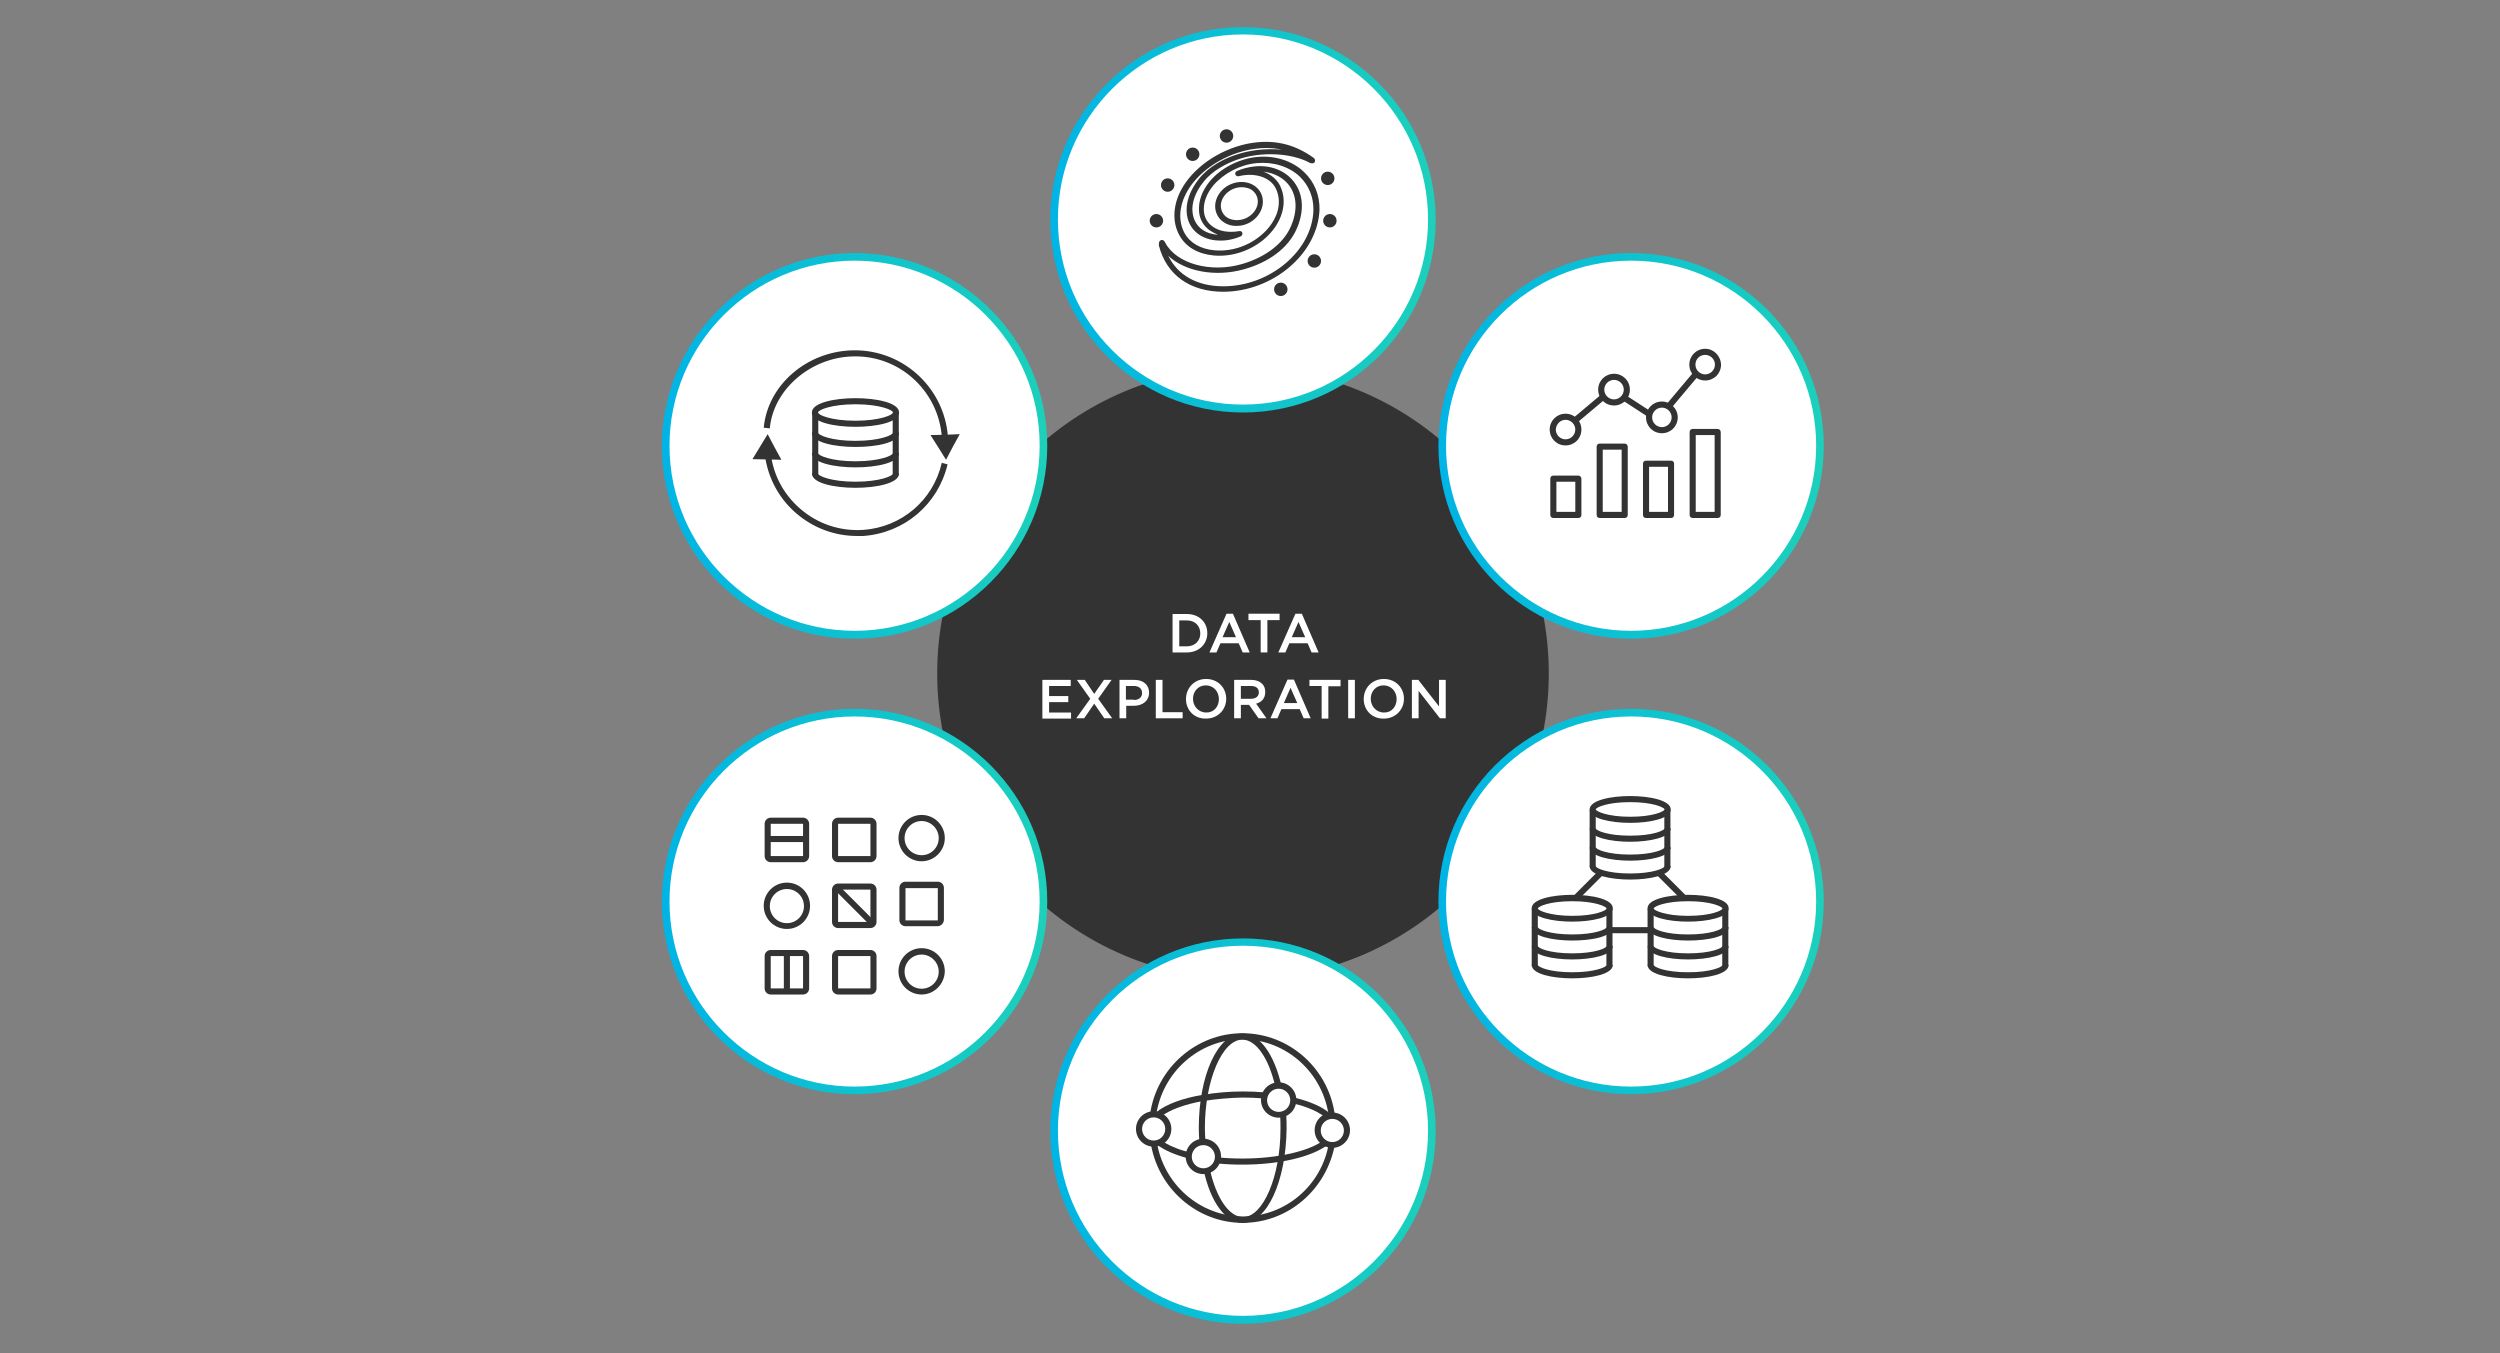 <?xml version="1.0" encoding="utf-8"?>
<!-- Generator: Adobe Illustrator 27.9.0, SVG Export Plug-In . SVG Version: 6.00 Build 0)  -->
<svg version="1.1" id="Data_Exploration_Tools" xmlns="http://www.w3.org/2000/svg" xmlns:xlink="http://www.w3.org/1999/xlink"
	 x="0px" y="0px" width="820px" height="443.9px" viewBox="0 0 820 443.9" style="enable-background:new 0 0 820 443.9;"
	 xml:space="preserve">
<rect x="0" y="0" width="820" height="443.9" fill="#808080" stroke="none"/>
<style type="text/css">
	.st0{display:none;}
	
		.st1{display:inline;fill:#FFFFFF;stroke:#333333;stroke-width:3.089;stroke-linecap:round;stroke-linejoin:round;stroke-miterlimit:10;}
	.st2{display:inline;fill:#333333;}
	
		.st3{display:inline;fill:none;stroke:#333333;stroke-width:3.089;stroke-linecap:round;stroke-linejoin:round;stroke-miterlimit:10;}
	.st4{fill:#333333;}
	.st5{fill:#FFFFFF;}
	.st6{fill:url(#SVGID_1_);}
	.st7{fill:url(#SVGID_00000151501540593207565850000017376944022939312047_);}
	.st8{fill:url(#SVGID_00000154422530825631459420000017052684652052041882_);}
	.st9{fill:url(#SVGID_00000005234756374716078990000017178850769648566954_);}
	.st10{fill:url(#SVGID_00000143585842514603510060000013230981269749059982_);}
	.st11{fill:url(#SVGID_00000128486437811326276930000005705367864741771431_);}
</style>
<g class="st0">
	<path class="st1" d="M456,200.7c-13.8-10.1-29.7-14.1-48.6-10.1c-20,4.2-39.2,17.1-48,33.9c-10.2,19.6-3.4,43.3,23.2,45.6
		c31.4,2.8,59.1-26.6,47.6-49.7c-4.8-9.6-17.9-13.1-30.1-10c3.9-1.7,8.2-2.8,12.4-3.3c11.9-1.3,22.4,3.1,28.4,11.2
		c6.5,9,6.7,21.2,1.2,33.2c-6.6,14.4-21.6,24.1-37.7,28.7c-25.6,7.4-51.8-1-60.1-17.1c0,0-0.6-1.2-0.8-0.9c-0.2,0.3-0.2,1.5-0.2,1.5
		c4.9,18.8,19.9,33.2,46.7,33.1c36.5-0.1,68.6-27.5,69.5-59c0.7-24-20.4-39.9-45-37.6c-22,2.1-43.3,19.9-41.4,38.8
		c1.1,11.7,13.6,19.1,28.9,16.2c-5.1,2.1-10.5,3.2-15.5,3.1c-13-0.2-20.9-7.9-22.3-17.7c-1.2-8.5,2.5-17.7,8.7-25.4
		c6.4-7.9,15.9-13.5,25.9-17.1c17.6-6.4,41.5-6,56.9,2.6c0,0,0.4,0.2,0.5,0C456.2,200.9,456,200.7,456,200.7z"/>
	<circle class="st2" cx="468.1" cy="213.9" r="5.1"/>
	<circle class="st2" cx="432.7" cy="297.3" r="5.1"/>
	<circle class="st2" cx="457.9" cy="276" r="5.1"/>
	<circle class="st2" cx="469.6" cy="245.9" r="5.1"/>
	<circle class="st2" cx="339.4" cy="245.9" r="5.1"/>
	<circle class="st2" cx="347.9" cy="219" r="5.1"/>
	<circle class="st2" cx="366.7" cy="195.9" r="5.1"/>
	<circle class="st2" cx="392.1" cy="182.2" r="5.1"/>
	
		<ellipse transform="matrix(0.894 -0.448 0.448 0.894 -61.855 204.402)" class="st3" cx="401.6" cy="233.1" rx="16.3" ry="14"/>
</g>
<circle class="st4" cx="407.7" cy="220.9" r="100.3"/>
<g>
	<circle class="st5" cx="535" cy="146.2" r="62"/>
	
		<linearGradient id="SVGID_1_" gradientUnits="userSpaceOnUse" x1="471.8" y1="297.75" x2="598.2" y2="297.75" gradientTransform="matrix(1 0 0 -1 0 444)">
		<stop  offset="0" style="stop-color:#00B4E5"/>
		<stop  offset="1" style="stop-color:#1CD0BB"/>
	</linearGradient>
	<path class="st6" d="M535,209.5c-34.9,0-63.2-28.4-63.2-63.2S500.1,83,535,83s63.2,28.4,63.2,63.2S569.8,209.5,535,209.5z
		 M535,85.5c-33.5,0-60.7,27.3-60.7,60.7c0,33.5,27.3,60.7,60.7,60.7s60.7-27.3,60.7-60.7C595.7,112.7,568.5,85.5,535,85.5z"/>
</g>
<g>
	<circle class="st5" cx="407.7" cy="72.1" r="62"/>
	
		<linearGradient id="SVGID_00000034057261817914393890000003033056924015729559_" gradientUnits="userSpaceOnUse" x1="344.5" y1="371.9" x2="470.9" y2="371.9" gradientTransform="matrix(1 0 0 -1 0 444)">
		<stop  offset="0" style="stop-color:#00B4E5"/>
		<stop  offset="1" style="stop-color:#1CD0BB"/>
	</linearGradient>
	<path style="fill:url(#SVGID_00000034057261817914393890000003033056924015729559_);" d="M407.7,135.3c-34.9,0-63.2-28.4-63.2-63.2
		s28.4-63.2,63.2-63.2c34.9,0,63.2,28.4,63.2,63.2S442.6,135.3,407.7,135.3z M407.7,11.3C374.2,11.3,347,38.6,347,72
		c0,33.5,27.3,60.7,60.7,60.7c33.5,0,60.7-27.3,60.7-60.7C468.4,38.6,441.2,11.3,407.7,11.3z"/>
</g>
<g>
	<circle class="st5" cx="407.7" cy="371" r="62"/>
	
		<linearGradient id="SVGID_00000142861425453925020920000007410364317875377281_" gradientUnits="userSpaceOnUse" x1="344.5" y1="73" x2="470.9" y2="73" gradientTransform="matrix(1 0 0 -1 0 444)">
		<stop  offset="0" style="stop-color:#00B4E5"/>
		<stop  offset="1" style="stop-color:#1CD0BB"/>
	</linearGradient>
	<path style="fill:url(#SVGID_00000142861425453925020920000007410364317875377281_);" d="M407.7,434.2c-34.9,0-63.2-28.4-63.2-63.2
		s28.4-63.2,63.2-63.2c34.9,0,63.2,28.4,63.2,63.2S442.6,434.2,407.7,434.2z M407.7,310.2c-33.5,0-60.7,27.3-60.7,60.7
		c0,33.5,27.3,60.7,60.7,60.7c33.5,0,60.7-27.3,60.7-60.7C468.4,337.5,441.2,310.2,407.7,310.2z"/>
</g>
<g>
	<circle class="st5" cx="535" cy="295.7" r="62"/>
	
		<linearGradient id="SVGID_00000004509904698949639610000014027213796394577539_" gradientUnits="userSpaceOnUse" x1="471.8" y1="148.3" x2="598.2" y2="148.3" gradientTransform="matrix(1 0 0 -1 0 444)">
		<stop  offset="0" style="stop-color:#00B4E5"/>
		<stop  offset="1" style="stop-color:#1CD0BB"/>
	</linearGradient>
	<path style="fill:url(#SVGID_00000004509904698949639610000014027213796394577539_);" d="M535,358.9c-34.9,0-63.2-28.4-63.2-63.2
		s28.4-63.2,63.2-63.2s63.2,28.4,63.2,63.2S569.8,358.9,535,358.9z M535,235c-33.5,0-60.7,27.3-60.7,60.7
		c0,33.5,27.3,60.7,60.7,60.7s60.7-27.3,60.7-60.7C595.7,262.2,568.5,235,535,235z"/>
</g>
<g>
	<circle class="st5" cx="280.3" cy="146.2" r="62"/>
	
		<linearGradient id="SVGID_00000072993783381459244210000000358760959396260756_" gradientUnits="userSpaceOnUse" x1="217.1" y1="297.75" x2="343.5" y2="297.75" gradientTransform="matrix(1 0 0 -1 0 444)">
		<stop  offset="0" style="stop-color:#00B4E5"/>
		<stop  offset="1" style="stop-color:#1CD0BB"/>
	</linearGradient>
	<path style="fill:url(#SVGID_00000072993783381459244210000000358760959396260756_);" d="M280.3,209.5c-34.9,0-63.2-28.4-63.2-63.2
		S245.5,83,280.3,83s63.2,28.4,63.2,63.2S315.2,209.5,280.3,209.5z M280.3,85.5c-33.5,0-60.7,27.3-60.7,60.7
		c0,33.5,27.3,60.7,60.7,60.7c33.5,0,60.7-27.3,60.7-60.7C341.1,112.7,313.8,85.5,280.3,85.5z"/>
</g>
<g>
	<circle class="st5" cx="280.3" cy="295.7" r="62"/>
	
		<linearGradient id="SVGID_00000133519957139730976720000002552052893191116735_" gradientUnits="userSpaceOnUse" x1="217.1" y1="148.3" x2="343.5" y2="148.3" gradientTransform="matrix(1 0 0 -1 0 444)">
		<stop  offset="0" style="stop-color:#00B4E5"/>
		<stop  offset="1" style="stop-color:#1CD0BB"/>
	</linearGradient>
	<path style="fill:url(#SVGID_00000133519957139730976720000002552052893191116735_);" d="M280.3,358.9c-34.9,0-63.2-28.4-63.2-63.2
		s28.4-63.2,63.2-63.2s63.2,28.4,63.2,63.2S315.2,358.9,280.3,358.9z M280.3,235c-33.5,0-60.7,27.3-60.7,60.7
		c0,33.5,27.3,60.7,60.7,60.7c33.5,0,60.7-27.3,60.7-60.7C341.1,262.2,313.8,235,280.3,235z"/>
</g>
<g>
	<g>
		<path class="st4" d="M407.6,401.1c-15,0-28-11.4-30.2-26.5l2-0.3c2.1,14.1,14.2,24.7,28.3,24.7c14,0,25.9-10.2,28.2-24.2l2,0.3
			C435.2,390.2,422.5,401.1,407.6,401.1z"/>
		<path class="st4" d="M435.9,366.6c-1.7-14.6-13.9-25.7-28.4-25.7c-14.2,0-26.3,10.8-28.3,25l-2-0.3c2.1-15.2,15.1-26.7,30.3-26.7
			c15.5,0,28.6,11.8,30.4,27.4L435.9,366.6z"/>
	</g>
	<g>
		<path class="st4" d="M393.4,374.7c-0.1-1.5-0.2-3.1-0.2-4.7c0-17.4,6.3-31,14.3-31c5.6,0,10.5,6.7,12.9,17.5l-2,0.4
			c-2.1-9.7-6.4-15.9-10.9-15.9c-6.6,0-12.3,13.3-12.3,29c0,1.5,0.1,3,0.2,4.5L393.4,374.7z"/>
		<path class="st4" d="M407.6,401.1c-5.5,0-10.5-6.6-12.8-17.3l2-0.4c2.1,9.6,6.4,15.8,10.9,15.8c6.6,0,12.3-13.3,12.3-29
			c0-1.4,0-2.8-0.1-4.2l2-0.1c0.1,1.4,0.1,2.9,0.1,4.3C421.8,387.5,415.6,401.1,407.6,401.1z"/>
	</g>
	<path class="st4" d="M380.7,366.3l-1.3-1.6c3.1-2.5,8.5-4.5,15.1-5.6l0.3,2C388.5,362.2,383.5,364.1,380.7,366.3z"/>
	<path class="st4" d="M389.6,379.9c-4.2-1.1-7.6-2.6-9.9-4.3l1.2-1.6c2.1,1.6,5.2,2.9,9.2,4L389.6,379.9z"/>
	<path class="st4" d="M407.6,382c-2.8,0-5.6-0.1-8.3-0.4l0.2-2c2.6,0.3,5.3,0.4,8.1,0.4c11.4,0,21.9-2.4,26.7-6.1l1.2,1.6
		C430.2,379.5,419.5,382,407.6,382z"/>
	<path class="st4" d="M434.9,366.7c-2.1-1.9-6-3.7-10.9-4.8l0.5-1.9c5.3,1.3,9.4,3.1,11.8,5.3L434.9,366.7z"/>
	<path class="st4" d="M394.9,361.1l-0.3-2c4.1-0.7,8.5-1.1,13-1.1c2.4,0,4.9,0.1,7.2,0.3l-0.2,2c-2.3-0.2-4.7-0.3-7.1-0.3
		C403.1,360.1,398.8,360.5,394.9,361.1z"/>
	<path class="st4" d="M378.4,376.1c-3.2,0-5.8-2.6-5.8-5.8s2.6-5.8,5.8-5.8s5.8,2.6,5.8,5.8S381.6,376.1,378.4,376.1z M378.4,366.5
		c-2.1,0-3.8,1.7-3.8,3.8c0,2.1,1.7,3.8,3.8,3.8c2.1,0,3.8-1.7,3.8-3.8C382.2,368.2,380.5,366.5,378.4,366.5z"/>
	<path class="st4" d="M394.7,385.1c-3.2,0-5.8-2.6-5.8-5.8s2.6-5.8,5.8-5.8s5.8,2.6,5.8,5.8S397.9,385.1,394.7,385.1z M394.7,375.6
		c-2.1,0-3.8,1.7-3.8,3.8c0,2.1,1.7,3.8,3.8,3.8s3.8-1.7,3.8-3.8C398.5,377.3,396.8,375.6,394.7,375.6z"/>
	<path class="st4" d="M419.4,366.6c-3.2,0-5.8-2.6-5.8-5.8s2.6-5.8,5.8-5.8s5.8,2.6,5.8,5.8S422.6,366.6,419.4,366.6z M419.4,357.1
		c-2.1,0-3.8,1.7-3.8,3.8c0,2.1,1.7,3.8,3.8,3.8s3.8-1.7,3.8-3.8C423.2,358.8,421.5,357.1,419.4,357.1z"/>
	<path class="st4" d="M437,376.5c-3.2,0-5.8-2.6-5.8-5.8s2.6-5.8,5.8-5.8s5.8,2.6,5.8,5.8S440.2,376.5,437,376.5z M437,367
		c-2.1,0-3.8,1.7-3.8,3.8c0,2.1,1.7,3.8,3.8,3.8c2.1,0,3.8-1.7,3.8-3.8S439.1,367,437,367z"/>
</g>
<g>
	<g>
		<path class="st4" d="M309,144.8c-0.2-7.6-3.3-14.7-8.8-20s-12.8-8.1-20.4-7.9c-13.9,0.3-26.2,10.9-27.3,23.6l-2-0.2
			c1.3-14,14.1-25.1,29.3-25.4c16.9-0.3,30.8,13.1,31.2,29.9H309z"/>
		<polygon class="st4" points="310.3,150.8 307.8,146.8 305.2,142.7 310,142.6 314.8,142.4 312.5,146.6 		"/>
		<path class="st4" d="M281.1,175.8c-7.3,0-14.3-2.6-19.9-7.4c-6.2-5.3-9.9-12.8-10.5-20.9l2-0.1c0.5,7.6,4,14.5,9.8,19.5
			s13.1,7.4,20.7,6.9c12.5-0.9,22.9-9.7,25.7-22l1.9,0.5c-3.1,13.1-14.1,22.5-27.6,23.5C282.6,175.8,281.8,175.8,281.1,175.8z"/>
		<polygon class="st4" points="251.8,142.4 254,146.6 256.3,150.8 251.5,150.7 246.8,150.6 249.3,146.5 		"/>
	</g>
	<g>
		<g>
			<path class="st4" d="M280.6,140c-6.9,0-14.3-1.5-14.3-4.7s7.4-4.7,14.3-4.7s14.3,1.5,14.3,4.7S287.5,140,280.6,140z M280.6,132.6
				c-8,0-12.3,1.9-12.3,2.7s4.3,2.7,12.3,2.7s12.3-1.9,12.3-2.7S288.6,132.6,280.6,132.6z"/>
			<path class="st4" d="M280.6,146.6c-6.9,0-14.3-1.5-14.3-4.7h2c0,0.8,4.3,2.7,12.3,2.7s12.3-1.9,12.3-2.7h2
				C294.9,145.2,287.5,146.6,280.6,146.6z"/>
			<path class="st4" d="M280.6,153.3c-6.9,0-14.3-1.5-14.3-4.7h2c0,0.8,4.3,2.7,12.3,2.7s12.3-1.9,12.3-2.7h2
				C294.9,151.8,287.5,153.3,280.6,153.3z"/>
			<path class="st4" d="M280.6,160c-6.9,0-14.3-1.5-14.3-4.7h2c0,0.8,4.3,2.7,12.3,2.7s12.3-1.9,12.3-2.7h2
				C294.9,158.5,287.5,160,280.6,160z"/>
			<rect x="266.4" y="135.4" class="st4" width="2" height="20.3"/>
			<rect x="292.8" y="135.4" class="st4" width="2" height="20.3"/>
		</g>
	</g>
</g>
<g>
	<path class="st4" d="M515.7,302.3c-6.4,0-13.3-1.4-13.3-4.4s6.9-4.4,13.3-4.4c6.4,0,13.3,1.4,13.3,4.4S522.1,302.3,515.7,302.3z
		 M515.7,295.6c-7.5,0-11.2,1.7-11.3,2.4c0.1,0.6,3.8,2.4,11.3,2.4c7.4,0,11.1-1.7,11.3-2.4C526.8,297.3,523.1,295.6,515.7,295.6z"
		/>
	<path class="st4" d="M515.7,308.5c-6.4,0-13.3-1.4-13.3-4.4h2c0.1,0.7,3.8,2.4,11.3,2.4s11.2-1.7,11.3-2.4h2
		C529,307.2,522.1,308.5,515.7,308.5z"/>
	<path class="st4" d="M515.7,314.7c-6.4,0-13.3-1.4-13.3-4.4h2c0.1,0.7,3.8,2.4,11.3,2.4s11.2-1.7,11.3-2.4h2
		C529,313.3,522.1,314.7,515.7,314.7z"/>
	<path class="st4" d="M515.7,320.9c-6.4,0-13.3-1.4-13.3-4.4h2c0.1,0.7,3.8,2.4,11.3,2.4s11.2-1.7,11.3-2.4h2
		C529,319.5,522.1,320.9,515.7,320.9z"/>
	<rect x="502.4" y="298" class="st4" width="2" height="18.8"/>
	<rect x="526.9" y="298" class="st4" width="2" height="18.8"/>
	<path class="st4" d="M553.7,302.3c-6.4,0-13.3-1.4-13.3-4.4s6.9-4.4,13.3-4.4s13.3,1.4,13.3,4.4S560.1,302.3,553.7,302.3z
		 M553.7,295.6c-7.5,0-11.2,1.7-11.3,2.4c0.1,0.6,3.8,2.4,11.3,2.4c7.4,0,11.1-1.7,11.3-2.4C564.8,297.3,561.1,295.6,553.7,295.6z"
		/>
	<path class="st4" d="M553.7,308.5c-6.4,0-13.3-1.4-13.3-4.4h2c0.1,0.7,3.8,2.4,11.3,2.4s11.2-1.7,11.3-2.4h2
		C567,307.2,560.1,308.5,553.7,308.5z"/>
	<path class="st4" d="M553.7,314.7c-6.4,0-13.3-1.4-13.3-4.4h2c0.1,0.7,3.8,2.4,11.3,2.4s11.2-1.7,11.3-2.4h2
		C567,313.3,560.1,314.7,553.7,314.7z"/>
	<path class="st4" d="M553.7,320.9c-6.4,0-13.3-1.4-13.3-4.4h2c0.1,0.7,3.8,2.4,11.3,2.4s11.2-1.7,11.3-2.4h2
		C567,319.5,560.1,320.9,553.7,320.9z"/>
	<rect x="540.4" y="298" class="st4" width="2" height="18.8"/>
	<rect x="564.9" y="298" class="st4" width="2" height="18.8"/>
	<path class="st4" d="M534.7,269.9c-6.4,0-13.3-1.4-13.3-4.4s6.9-4.4,13.3-4.4s13.3,1.4,13.3,4.4S541.1,269.9,534.7,269.9z
		 M534.7,263.1c-7.5,0-11.2,1.7-11.3,2.4c0.1,0.6,3.8,2.4,11.3,2.4c7.4,0,11.1-1.7,11.3-2.4C545.8,264.8,542.1,263.1,534.7,263.1z"
		/>
	<path class="st4" d="M534.7,276.1c-6.4,0-13.3-1.4-13.3-4.4h2c0.1,0.7,3.8,2.4,11.3,2.4s11.2-1.7,11.3-2.4h2
		C548,274.7,541.1,276.1,534.7,276.1z"/>
	<path class="st4" d="M534.7,282.3c-6.4,0-13.3-1.4-13.3-4.4h2c0.1,0.7,3.8,2.4,11.3,2.4s11.2-1.7,11.3-2.4h2
		C548,280.9,541.1,282.3,534.7,282.3z"/>
	<path class="st4" d="M534.7,288.5c-6.4,0-13.3-1.4-13.3-4.4h2c0.1,0.7,3.8,2.4,11.3,2.4s11.2-1.7,11.3-2.4h2
		C548,287.1,541.1,288.5,534.7,288.5z"/>
	<rect x="521.4" y="265.6" class="st4" width="2" height="18.8"/>
	<rect x="545.9" y="265.6" class="st4" width="2" height="18.8"/>
	<rect x="528" y="304.1" class="st4" width="13.4" height="2"/>
	
		<rect x="515.5" y="289.2" transform="matrix(0.707 -0.707 0.707 0.707 -52.551 453.564)" class="st4" width="11.5" height="2"/>
	
		<rect x="547.2" y="284.5" transform="matrix(0.707 -0.707 0.707 0.707 -44.665 472.65)" class="st4" width="2" height="11.5"/>
</g>
<g>
	<path class="st4" d="M516.7,158v9.9h-6.2V158H516.7 M517.7,156h-8.2c-0.6,0-1,0.4-1,1v11.9c0,0.6,0.4,1,1,1h8.2c0.6,0,1-0.4,1-1
		V157C518.7,156.4,518.2,156,517.7,156L517.7,156z"/>
	<path class="st4" d="M547.1,153.1v14.8h-6.2v-14.8H547.1 M548.1,151.1h-8.2c-0.6,0-1,0.4-1,1v16.8c0,0.6,0.4,1,1,1h8.2
		c0.6,0,1-0.4,1-1v-16.8C549.1,151.5,548.7,151.1,548.1,151.1L548.1,151.1z"/>
	<path class="st4" d="M562.4,142.7v25.2h-6.2v-25.2H562.4 M563.4,140.7h-8.2c-0.6,0-1,0.4-1,1v27.2c0,0.6,0.4,1,1,1h8.2
		c0.6,0,1-0.4,1-1v-27.2C564.4,141.1,563.9,140.7,563.4,140.7L563.4,140.7z"/>
	<path class="st4" d="M531.9,147.5v20.4h-6.2v-20.4H531.9 M532.9,145.5h-8.2c-0.6,0-1,0.4-1,1v22.4c0,0.6,0.4,1,1,1h8.2
		c0.6,0,1-0.4,1-1v-22.4C533.9,145.9,533.4,145.5,532.9,145.5L532.9,145.5z"/>
	<rect x="514.7" y="133" transform="matrix(0.765 -0.643 0.643 0.765 36.02 366.929)" class="st4" width="13.5" height="2"/>
	
		<rect x="535.8" y="127.8" transform="matrix(0.545 -0.838 0.838 0.545 132.815 510.484)" class="st4" width="2" height="10.2"/>
	<rect x="544.8" y="127" transform="matrix(0.643 -0.765 0.765 0.643 98.788 468.135)" class="st4" width="14.2" height="2"/>
	<path class="st4" d="M513.5,137.7c1.7,0,3.2,1.4,3.2,3.2c0,1.7-1.4,3.2-3.2,3.2c-1.7,0-3.2-1.4-3.2-3.2
		C510.4,139.1,511.8,137.7,513.5,137.7 M513.5,135.7c-2.9,0-5.2,2.3-5.2,5.2s2.3,5.2,5.2,5.2s5.2-2.3,5.2-5.2
		S516.4,135.7,513.5,135.7L513.5,135.7z"/>
	<path class="st4" d="M545.1,133.7c1.7,0,3.2,1.4,3.2,3.2c0,1.7-1.4,3.2-3.2,3.2c-1.7,0-3.2-1.4-3.2-3.2
		C541.9,135.2,543.3,133.7,545.1,133.7 M545.1,131.7c-2.9,0-5.2,2.3-5.2,5.2s2.3,5.2,5.2,5.2s5.2-2.3,5.2-5.2
		S547.9,131.7,545.1,131.7L545.1,131.7z"/>
	<path class="st4" d="M559.3,116.4c1.7,0,3.2,1.4,3.2,3.2c0,1.7-1.4,3.2-3.2,3.2c-1.7,0-3.2-1.4-3.2-3.2S557.5,116.4,559.3,116.4
		 M559.3,114.4c-2.9,0-5.2,2.3-5.2,5.2c0,2.9,2.3,5.2,5.2,5.2s5.2-2.3,5.2-5.2C564.4,116.7,562.1,114.4,559.3,114.4L559.3,114.4z"/>
	<path class="st4" d="M529.4,124.6c1.7,0,3.2,1.4,3.2,3.2c0,1.7-1.4,3.2-3.2,3.2c-1.7,0-3.2-1.4-3.2-3.2S527.7,124.6,529.4,124.6
		 M529.4,122.6c-2.9,0-5.2,2.3-5.2,5.2c0,2.9,2.3,5.2,5.2,5.2s5.2-2.3,5.2-5.2C534.6,124.9,532.3,122.6,529.4,122.6L529.4,122.6z"/>
</g>
<g>
	<path class="st4" d="M405.6,74.1c-0.9,0-1.8-0.1-2.6-0.4c-1.7-0.6-3.1-1.8-3.8-3.3c-1.7-3.5,0.2-7.9,4.1-9.8c2.1-1,4.4-1.2,6.5-0.5
		c1.7,0.6,3.1,1.8,3.8,3.3c1.7,3.5-0.2,7.9-4.1,9.8C408.3,73.8,407,74.1,405.6,74.1z M407.3,61.4c-1,0-2.1,0.2-3.1,0.7
		c-3.1,1.5-4.6,4.8-3.3,7.4c0.5,1.1,1.5,2,2.8,2.4c1.6,0.5,3.4,0.4,5.1-0.4c3.1-1.5,4.6-4.8,3.3-7.4c-0.5-1.1-1.5-2-2.8-2.4
		C408.6,61.5,408,61.4,407.3,61.4z"/>
	<path class="st4" d="M401.3,95.7c-11,0-18.7-5.5-21.2-15.2c0-0.1,0-0.2,0-0.2c0-0.7,0.1-1,0.2-1.1c0.2-0.3,0.5-0.5,0.8-0.5
		c0.6,0,0.9,0.5,1.1,0.9c3.6,6.9,14.9,10,25.2,7c7.6-2.2,13.4-6.6,15.9-12.1c2.3-5.1,2.2-10-0.4-13.6c-1.9-2.6-5-4.2-8.5-4.6
		c2.4,0.9,4.3,2.4,5.4,4.5c2.1,4.2,1.5,9.1-1.5,13.6c-4.3,6.3-12.4,10.1-20.2,9.4c-5.2-0.5-9.2-2.8-11.3-6.7
		c-2.3-4.2-2.1-9.6,0.5-14.6c3.8-7.3,12.3-13.3,21.6-15.3c8.2-1.7,15.4-0.2,22,4.6c0.1,0,0.1,0.1,0.2,0.2c0.3,0.4,0.3,0.9,0.1,1.2
		c-0.2,0.3-0.7,0.5-1.3,0.3h-0.1c-6.1-3.4-16.3-3.9-24.1-1.1c-3.3,1.2-7.9,3.4-10.9,7.2c-2.8,3.4-4.1,7.2-3.6,10.4
		c0.6,4.1,3.7,6.7,8.3,7c-1-0.4-1.9-0.9-2.8-1.5c-2-1.5-3.2-3.6-3.4-6c-0.3-3.4,0.9-6.8,3.4-9.9c3.6-4.4,9.6-7.5,15.5-8.1
		s11.6,1.2,15.5,4.9c3.4,3.2,5.2,7.6,5.1,12.4C432.2,83.2,417.6,95.6,401.3,95.7L401.3,95.7z M383.2,83.9c3.1,6.4,9.5,10,18,10h0.1
		c15.3,0,29.1-11.7,29.5-24.9c0.1-4.3-1.5-8.2-4.5-11.1c-3.5-3.3-8.7-4.9-14.1-4.4c-5.5,0.5-10.9,3.4-14.3,7.4
		c-2.2,2.7-3.3,5.7-3,8.6c0.2,1.9,1.1,3.5,2.7,4.7c2.2,1.7,5.5,2.2,8.9,1.6c0.5-0.1,0.9,0.2,1,0.6s-0.1,0.9-0.5,1.1
		c-2.3,1-4.8,1.5-7.1,1.4c-5.7-0.1-9.9-3.4-10.6-8.5c-0.5-3.8,0.9-7.9,4-11.8c3.3-4.1,8.2-6.5,11.7-7.7c4.8-1.7,10.3-2.3,15.4-1.8
		c-3.5-0.8-7.1-0.7-11.1,0.1c-8.8,1.9-16.8,7.5-20.3,14.3c-2.3,4.4-2.5,9.2-0.5,12.9c1.8,3.3,5.3,5.3,9.9,5.7
		c8.3,0.7,15.3-3.8,18.6-8.6c2.7-3.9,3.2-8.2,1.4-11.8c-1.8-3.6-6.9-5.2-12.1-3.9c-0.5,0.1-0.9-0.1-1.1-0.6
		c-0.2-0.4,0.1-0.9,0.5-1.1c1.8-0.8,3.8-1.3,5.7-1.5c5.4-0.6,10.4,1.4,13.2,5.3c3,4.1,3.2,9.7,0.6,15.4c-2.7,6-8.9,10.7-17.1,13
		C398.6,91,388.6,89,383.2,83.9z M381.9,80L381.9,80L381.9,80z"/>
	<circle class="st4" cx="435.5" cy="58.5" r="2.2"/>
	<circle class="st4" cx="420.1" cy="94.9" r="2.2"/>
	<circle class="st4" cx="431.1" cy="85.6" r="2.2"/>
	<circle class="st4" cx="436.2" cy="72.4" r="2.2"/>
	<circle class="st4" cx="379.3" cy="72.4" r="2.2"/>
	<circle class="st4" cx="383" cy="60.7" r="2.2"/>
	<circle class="st4" cx="391.2" cy="50.6" r="2.2"/>
	<circle class="st4" cx="402.3" cy="44.6" r="2.2"/>
</g>
<g>
	<path class="st4" d="M258.1,304.7c-4.2,0-7.6-3.4-7.6-7.6s3.4-7.6,7.6-7.6s7.6,3.4,7.6,7.6S262.3,304.7,258.1,304.7z M258.1,291.6
		c-3.1,0-5.6,2.5-5.6,5.6s2.5,5.6,5.6,5.6s5.6-2.5,5.6-5.6S261.2,291.6,258.1,291.6z"/>
	<path class="st4" d="M302.3,282.5c-4.2,0-7.6-3.4-7.6-7.6s3.4-7.6,7.6-7.6s7.6,3.4,7.6,7.6S306.4,282.5,302.3,282.5z M302.3,269.3
		c-3.1,0-5.6,2.5-5.6,5.6s2.5,5.6,5.6,5.6s5.6-2.5,5.6-5.6S305.3,269.3,302.3,269.3z"/>
	<path class="st4" d="M263.4,326.2h-10.6c-1.1,0-2-0.9-2-2v-10.6c0-1.1,0.9-2,2-2h10.6c1.1,0,2,0.9,2,2v10.6
		C265.4,325.3,264.5,326.2,263.4,326.2z M252.8,313.6v10.6h10.6v-10.6H252.8z"/>
	<path class="st4" d="M285.5,282.8h-10.6c-1.1,0-2-0.9-2-2v-10.6c0-1.1,0.9-2,2-2h10.6c1.1,0,2,0.9,2,2v10.6
		C287.5,281.9,286.6,282.8,285.5,282.8z M274.9,270.2v10.6h10.6v-10.6H274.9z"/>
	<path class="st4" d="M263.4,282.8h-10.6c-1.1,0-2-0.9-2-2v-10.6c0-1.1,0.9-2,2-2h10.6c1.1,0,2,0.9,2,2v10.6
		C265.4,281.9,264.5,282.8,263.4,282.8z M252.8,270.2v10.6h10.6v-10.6H252.8z"/>
	<path class="st4" d="M285.5,326.2h-10.6c-1.1,0-2-0.9-2-2v-10.6c0-1.1,0.9-2,2-2h10.6c1.1,0,2,0.9,2,2v10.6
		C287.5,325.3,286.6,326.2,285.5,326.2z M274.9,313.6v10.6h10.6v-10.6H274.9z"/>
	<path class="st4" d="M302.3,326.2c-4.2,0-7.6-3.4-7.6-7.6s3.4-7.6,7.6-7.6s7.6,3.4,7.6,7.6C309.8,322.8,306.4,326.2,302.3,326.2z
		 M302.3,313.1c-3.1,0-5.6,2.5-5.6,5.6s2.5,5.6,5.6,5.6s5.6-2.5,5.6-5.6S305.3,313.1,302.3,313.1z"/>
	<rect x="257.1" y="312.6" class="st4" width="2" height="12.6"/>
	<path class="st4" d="M285.5,304.4h-10.6c-1.1,0-2-0.9-2-2v-10.6c0-1.1,0.9-2,2-2h10.6c1.1,0,2,0.9,2,2v10.6
		C287.5,303.5,286.6,304.4,285.5,304.4z M274.9,291.8v10.6h10.6v-10.6H274.9z"/>
	<path class="st4" d="M307.5,303.8H297c-1.1,0-2-0.9-2-2v-10.6c0-1.1,0.9-2,2-2h10.6c1.1,0,2,0.9,2,2v10.6
		C309.5,302.9,308.6,303.8,307.5,303.8z M297,291.3v10.6h10.6v-10.6H297z"/>
	<path class="st4" d="M286.1,303.8c-0.3,0-0.5-0.1-0.7-0.3l-11.6-11.6c-0.4-0.4-0.4-1,0-1.4s1-0.4,1.4,0l11.6,11.6
		c0.4,0.4,0.4,1,0,1.4C286.6,303.7,286.4,303.8,286.1,303.8z"/>
	<rect x="251.8" y="274.2" class="st4" width="12.1" height="2"/>
</g>
<g>
	<g>
		<path class="st5" d="M384.6,201.4h4.7c4,0,6.7,2.7,6.7,6.3v0c0,3.5-2.7,6.3-6.7,6.3h-4.7V201.4z M386.8,203.4v8.6h2.5
			c2.6,0,4.4-1.8,4.4-4.2v0c0-2.5-1.7-4.3-4.4-4.3H386.8z"/>
		<path class="st5" d="M402.3,201.3h2.1l5.5,12.7h-2.3l-1.3-3h-6l-1.3,3h-2.3L402.3,201.3z M405.4,209l-2.2-5l-2.2,5H405.4z"/>
		<path class="st5" d="M413.5,203.4h-4v-2.1h10.2v2.1h-4V214h-2.2V203.4z"/>
		<path class="st5" d="M424.9,201.3h2.1l5.5,12.7h-2.3l-1.3-3h-6l-1.3,3h-2.3L424.9,201.3z M428.1,209l-2.2-5l-2.2,5H428.1z"/>
		<path class="st5" d="M341.9,223h9.3v2h-7.1v3.3h6.3v2h-6.3v3.4h7.2v2h-9.4V223z"/>
		<path class="st5" d="M364.6,223l-4.4,6.2l4.6,6.4h-2.6l-3.3-4.8l-3.3,4.8H353l4.6-6.4l-4.4-6.2h2.6l3.1,4.6l3.2-4.6H364.6z"/>
		<path class="st5" d="M367.1,223h5c3,0,4.8,1.7,4.8,4.2v0c0,2.8-2.3,4.3-5,4.3h-2.5v4.1h-2.2V223z M371.9,229.6
			c1.7,0,2.7-0.9,2.7-2.3v0c0-1.5-1.1-2.3-2.7-2.3h-2.6v4.5H371.9z"/>
		<path class="st5" d="M379.1,223h2.2v10.6h6.6v2h-8.8V223z"/>
		<path class="st5" d="M389,229.3L389,229.3c0-3.6,2.7-6.6,6.6-6.6s6.6,2.9,6.6,6.5v0c0,3.5-2.7,6.5-6.6,6.5
			C391.7,235.8,389,232.9,389,229.3z M399.8,229.3L399.8,229.3c0-2.5-1.8-4.5-4.3-4.5c-2.5,0-4.2,2-4.2,4.4v0c0,2.4,1.8,4.5,4.3,4.5
			C398.1,233.8,399.8,231.8,399.8,229.3z"/>
		<path class="st5" d="M404.8,223h5.6c1.6,0,2.8,0.5,3.6,1.3c0.7,0.7,1,1.6,1,2.7v0c0,2.1-1.2,3.3-3,3.8l3.4,4.8h-2.6l-3.1-4.4H407
			v4.4h-2.2V223z M410.3,229.2c1.6,0,2.6-0.8,2.6-2.1v0c0-1.4-1-2.1-2.6-2.1H407v4.2H410.3z"/>
		<path class="st5" d="M422.3,222.9h2.1l5.5,12.7h-2.3l-1.3-3h-6l-1.3,3h-2.3L422.3,222.9z M425.5,230.6l-2.2-5l-2.2,5H425.5z"/>
		<path class="st5" d="M433.5,225h-4V223h10.2v2.1h-4v10.6h-2.2V225z"/>
		<path class="st5" d="M442.2,223h2.2v12.6h-2.2V223z"/>
		<path class="st5" d="M447.3,229.3L447.3,229.3c0-3.6,2.7-6.6,6.6-6.6s6.6,2.9,6.6,6.5v0c0,3.5-2.7,6.5-6.6,6.5
			C450,235.8,447.3,232.9,447.3,229.3z M458.1,229.3L458.1,229.3c0-2.5-1.8-4.5-4.3-4.5c-2.5,0-4.2,2-4.2,4.4v0
			c0,2.4,1.8,4.5,4.3,4.5C456.4,233.8,458.1,231.8,458.1,229.3z"/>
		<path class="st5" d="M463.1,223h2.1l6.8,8.7V223h2.2v12.6h-1.9l-7-9v9h-2.2V223z"/>
	</g>
</g>
</svg>
